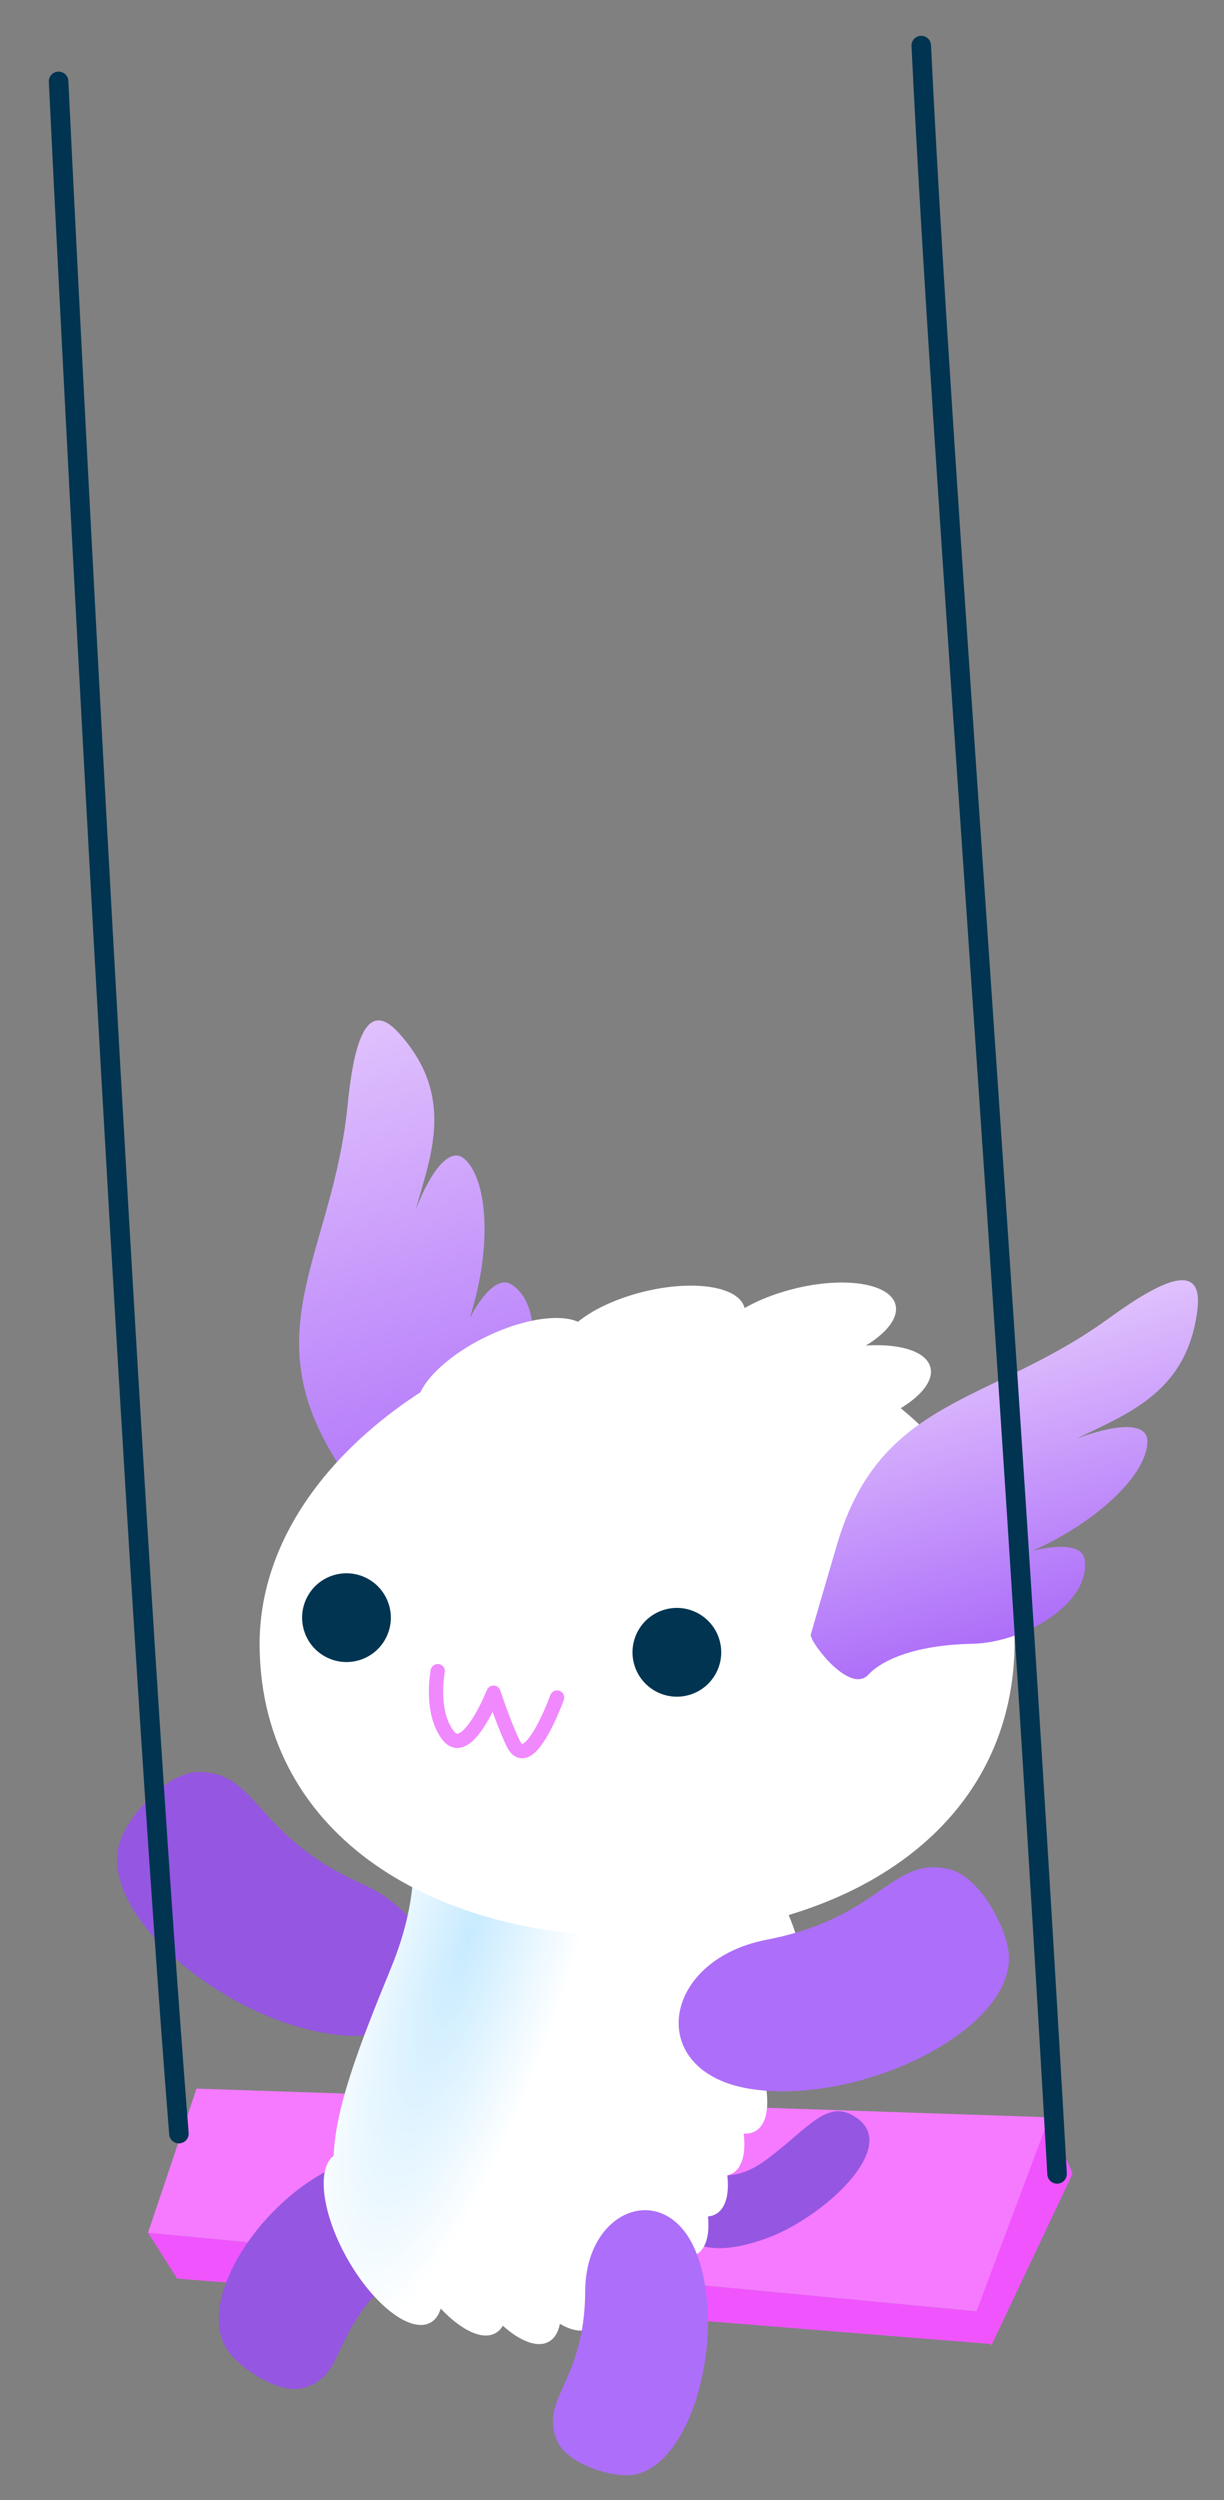 <svg width="188" height="384" viewBox="0 0 188 384" fill="none" xmlns="http://www.w3.org/2000/svg">
<rect x="0" y="0" width="188" height="384" fill="#808080" stroke="none"/>
<path d="M164.75 333.83L161.009 325.37L149.874 354.896L152.25 360.269L164.75 333.83Z" fill="#F055FD"/>
<path d="M152.206 360.015L27.21 349.962L22.73 342.922L149.982 354.985L152.206 360.015Z" fill="#F055FD"/>
<path d="M161.16 325.192L30.188 320.788L22.732 342.925L149.983 354.988L161.16 325.192Z" fill="#F57AFF"/>
<path d="M55.587 289.332C38.952 281.901 39.781 272.235 30.543 272.156C25.464 272.114 19.161 279.509 18.21 283.526C15.555 294.867 35.724 311.167 52.561 312.603C69.397 314.038 71.087 296.266 55.587 289.332Z" fill="#9556E1"/>
<path d="M61.197 349.043C50.513 357.828 53.395 364.976 46.502 366.796C42.73 367.788 36.301 363.437 34.665 360.516C30.024 352.442 41.281 336.256 53.53 331.981C65.78 327.706 71.176 340.843 61.197 349.043Z" fill="#9556E1"/>
<path d="M102.396 340.414C104.549 343.434 107.256 347.545 117.652 343.811C126.221 340.73 137.847 330.191 131.913 325.535C127.161 321.803 124.228 327.003 117.334 331.971C110.441 336.939 105.285 331.747 105.285 331.747L102.396 340.414Z" fill="#9556E1"/>
<path fill-rule="evenodd" clip-rule="evenodd" d="M67.691 354.564C67.387 355.586 66.849 356.347 66.068 356.757C62.974 358.382 57.235 353.898 53.25 346.743C49.444 339.908 48.614 333.107 51.244 331.096C51.545 323.794 54.905 314.8 60.038 302.302C64.664 291.038 63.645 283.558 62.829 277.56C61.715 269.379 60.977 263.954 75.446 255.44C75.446 255.44 97.022 253.286 110.323 266.306C113.545 266.36 118.241 270.527 121.653 276.653C125.638 283.808 126.36 290.926 123.266 292.551C122.491 292.958 121.55 292.982 120.512 292.676L120.514 292.757C123.642 299.256 124.004 305.334 121.175 306.819C120.647 307.096 120.041 307.196 119.381 307.134C119.325 307.463 119.268 307.793 119.209 308.126C120.639 312.836 120.359 316.728 118.172 317.877C117.852 318.045 117.504 318.147 117.133 318.189C118.371 322.64 118.028 326.266 115.93 327.368C115.427 327.632 114.853 327.735 114.229 327.691C114.591 330.709 114.011 333.013 112.413 333.852C112.193 333.968 111.961 334.052 111.716 334.107C112.036 337.041 111.448 339.274 109.88 340.098C109.531 340.281 109.149 340.387 108.739 340.419C109.028 343.29 108.434 345.47 106.889 346.281C105.998 346.749 104.887 346.71 103.662 346.247C100.091 350.33 96.257 353.063 92.394 354.778C92.143 356.129 91.555 357.128 90.617 357.621C89.398 358.261 87.769 357.953 85.998 356.907C85.74 358.23 85.157 359.207 84.231 359.693C82.48 360.612 79.881 359.575 77.233 357.204C76.931 357.719 76.535 358.118 76.042 358.377C73.993 359.453 70.783 357.849 67.691 354.564Z" fill="url(#paint0_radial_24_243)"/>
<path d="M89.884 351.885C89.828 365.942 82.761 368.364 85.59 374.918C87.143 378.516 94.286 380.669 97.446 380.078C106.272 378.429 111.487 359.108 107.234 346.767C102.981 334.425 89.941 338.77 89.884 351.885Z" fill="#AD6EF9"/>
<path d="M117.793 297.911C135.444 294.511 136.797 285.087 145.726 287.062C150.598 288.156 154.983 296.625 154.977 300.725C154.973 312.206 131.938 323.296 115.474 320.864C99.01 318.433 101.36 301.058 117.793 297.911Z" fill="#AD6EF9"/>
<path d="M59.153 236.41C59.153 236.41 58.161 234.908 51.516 224.147C39.017 204.079 51.121 192.36 53.38 169.832C54.207 161.555 55.923 152.801 61.202 158.601C69.963 168.214 66.219 177.39 63.841 185.787C66.617 178.766 69.371 176.394 71.24 177.911C74.756 180.827 75.783 190.969 72.157 202.438C72.157 202.438 75.602 195.441 78.543 197.272C84.076 200.828 82.057 212.543 76.698 218.843C70.832 225.745 69.341 231.098 69.632 233.921C69.933 238.064 60.004 237.267 59.153 236.41Z" fill="url(#paint1_linear_24_243)"/>
<path d="M39.879 253.169C40.352 282.128 66.912 297.986 98.921 297.425C130.93 296.864 156.308 280.245 155.835 251.286C155.362 222.327 127.851 201.569 95.85 202.908C73.762 203.846 39.398 224.186 39.879 253.169Z" fill="white"/>
<path d="M85.564 260.721C85.564 260.721 81.301 272.579 78.85 267.837C77.642 265.296 76.515 262.092 75.797 259.981C75.797 259.981 71.769 270.194 68.886 266.613C66.003 263.032 67.232 256.672 67.232 256.672" stroke="#F088FE" stroke-width="2.195" stroke-linecap="round" stroke-linejoin="round"/>
<path d="M105.918 260.306C102.313 261.385 98.515 259.336 97.435 255.729C96.355 252.122 98.402 248.323 102.007 247.244C105.612 246.164 109.41 248.214 110.49 251.821C111.57 255.428 109.523 259.227 105.918 260.306Z" fill="#003451"/>
<path d="M124.519 251.09C124.519 251.09 124.993 249.361 128.577 237.177C135.252 214.478 152.051 215.745 170.359 202.447C177.084 197.577 184.728 193.04 183.952 200.825C182.544 213.786 173.268 217.066 165.432 220.919C172.511 218.337 176.119 218.818 176.229 221.219C176.432 225.827 169.504 233.285 158.538 238.208C158.538 238.208 166.046 236.132 166.584 239.516C167.63 246.015 157.536 252.304 149.308 252.466C140.218 252.66 135.27 255.121 133.342 257.245C130.49 260.216 124.47 252.296 124.519 251.09Z" fill="url(#paint2_linear_24_243)"/>
<path d="M55.172 254.985C51.567 256.064 47.769 254.015 46.689 250.408C45.61 246.801 47.657 243.002 51.262 241.923C54.867 240.843 58.664 242.893 59.744 246.5C60.824 250.107 58.777 253.906 55.172 254.985Z" fill="#003451"/>
<ellipse cx="77.375" cy="210.842" rx="14.525" ry="6.158" transform="rotate(-25.841 77.375 210.842)" fill="white"/>
<ellipse cx="100.264" cy="204.389" rx="14.525" ry="6.158" transform="rotate(-13.967 100.264 204.389)" fill="white"/>
<ellipse cx="123.455" cy="203.913" rx="14.525" ry="6.158" transform="rotate(-13.967 123.455 203.913)" fill="white"/>
<ellipse cx="128.817" cy="213.536" rx="14.525" ry="6.158" transform="rotate(-13.967 128.817 213.536)" fill="white"/>
<path d="M9 12.5C12.264 80.233 21.03 246.359 27.48 327.7" stroke="#003451" stroke-width="3" stroke-linecap="round"/>
<path d="M141.5 7C144.764 74.733 154.392 193.395 162.36 333.887" stroke="#003451" stroke-width="3" stroke-linecap="round"/>
<defs>
<radialGradient id="paint0_radial_24_243" cx="0" cy="0" r="1" gradientUnits="userSpaceOnUse" gradientTransform="translate(71.848 297.932) rotate(17.845) scale(52.006 200.095)">
<stop stop-color="#C8EBFF"/>
<stop offset="0.323" stop-color="white"/>
<stop offset="1" stop-color="white"/>
</radialGradient>
<linearGradient id="paint1_linear_24_243" x1="49.64" y1="159.188" x2="72.356" y2="235.067" gradientUnits="userSpaceOnUse">
<stop stop-color="#E0C1FD"/>
<stop offset="1" stop-color="#AD6EF9"/>
</linearGradient>
<linearGradient id="paint2_linear_24_243" x1="148.64" y1="206.269" x2="161.588" y2="249.522" gradientUnits="userSpaceOnUse">
<stop stop-color="#E0C1FD"/>
<stop offset="1" stop-color="#AD6EF9"/>
</linearGradient>
</defs>
</svg>
